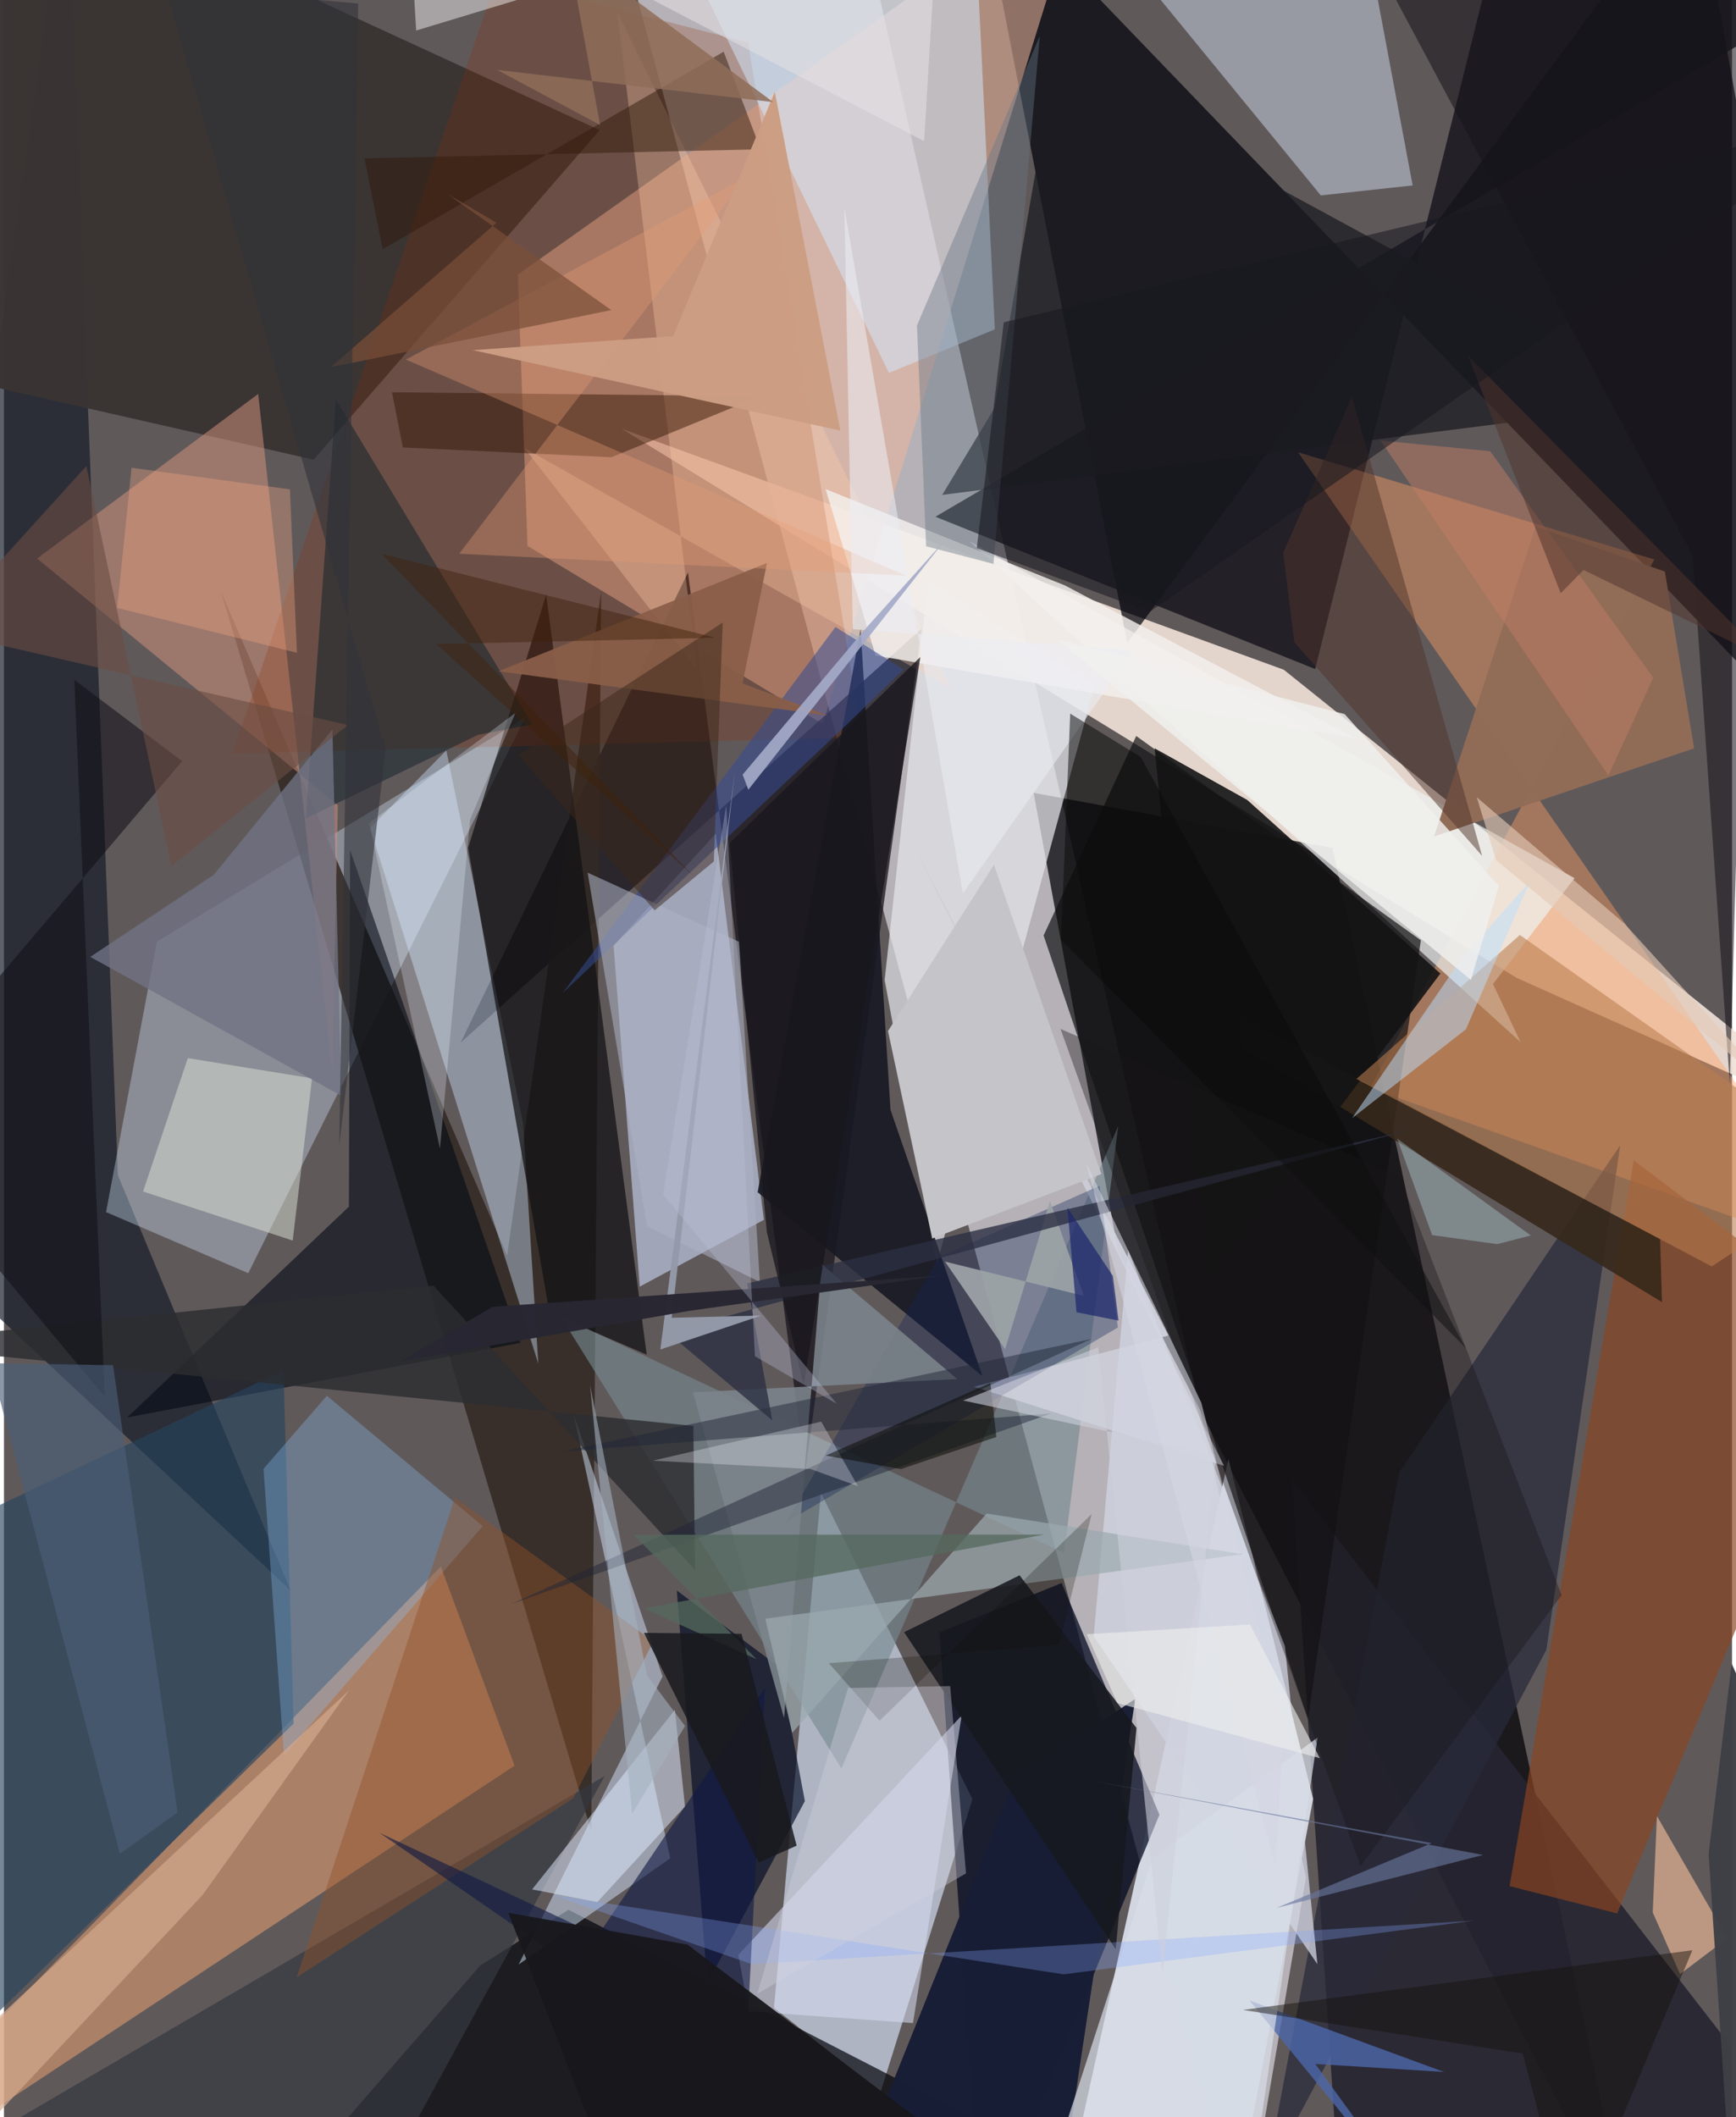 <svg xmlns="http://www.w3.org/2000/svg" width="228" height="278" viewBox="0 0 836 1024"><path fill="#60595a" d="M0 0h836v1024H0z"/><path fill="#d4d1d6" fill-opacity=".737" d="M409.834-62L299.926-24.984 599.526 1086l30.358-178.06z"/><path fill="#efe0d6" fill-opacity=".914" d="M898 547.402l-166.25-74.46-433.08-265.635 320.47 116.616z"/><path fill="#020206" fill-opacity=".729" d="M642.768 410.137l-144.651-26.66 40.938 221.996L787.555 1086z"/><path fill="#00020a" fill-opacity=".71" d="M898 381.922L818.05-62 543.407 311 470.75-62z"/><path fill="#ced9eb" fill-opacity=".714" d="M395.207 721.954l73.335 148.256-44.479 141.669-51.54-40.76z"/><path fill="#ecb79d" fill-opacity=".553" d="M248.605 132.809l4.686 131.23 142.772 86.101L523.553-62z"/><path fill="#19161c" fill-opacity=".749" d="M444.057 303.973l-223.126 200.3 109.99-227.401 56.702 434.86z"/><path fill="#d3d7e1" fill-opacity=".988" d="M592.376 1086l40.964-215.918-40.981-164.494-75.243 340.569z"/><path fill="#cddaf6" fill-opacity=".592" d="M367.643 589.996l-23.317-186.743-49.413 54.166 12.644 164.883z"/><path fill="#020920" fill-opacity=".729" d="M473.308 1086l85.694-208.308-47.304-112.04-59.114 23.838z"/><path fill="#161c27" fill-opacity=".694" d="M55.105 568.38l83.44 200.71L-62 581.56 30.565-62z"/><path fill="#010409" fill-opacity=".698" d="M273.128 923.692l-42.784 27.015L112.658 1086l468.593-3.688z"/><path fill="#d6edff" fill-opacity=".357" d="M118.174 615.782l-68.783-29.531 24.604-130.83 178.2-108.38z"/><path fill="#332924" fill-opacity=".875" d="M284.121 885.7l4.793-599.473-45.495 321.086-138.381-321.059z"/><path fill="#393433" fill-opacity=".984" d="M-62 174.19l211.806 48.139L288.21 62.933 16.956-62z"/><path fill="#e4a071" fill-opacity=".557" d="M247.002 853.994L-62 1058.13v-19.969l273.344-280.484z"/><path fill="#16151c" fill-opacity=".827" d="M634.333 323.593l-183.725-73.662L898-12.724 730.596-62z"/><path fill="#262531" fill-opacity=".906" d="M835.908 990.278l-.38 95.722-188.818-14.151-23.56-356.033z"/><path fill="#e2e3e9" fill-opacity=".729" d="M447.224 280.43l80.299 51.558-76.198 279.262-25.273-137.286z"/><path fill="#fea163" fill-opacity=".424" d="M626.025 218.732L898 610.547l-237.081-84.351 137.475-255.602z"/><path fill="#dae6fc" fill-opacity=".451" d="M637.048 94.517l44.442-4.832-28.082-149.767L508.822-62z"/><path fill="#d6e9ff" fill-opacity=".482" d="M275.552 683.967l43.06 126.86-69.634 139.328 73.34-51.358z"/><path fill="#cfe6fe" fill-opacity=".416" d="M251.188 543.695l-37.19-180.756-36.892 37.567 81.398 259.076z"/><path fill="#d5947e" fill-opacity=".518" d="M161.51 389.443l-2.66 128.103-35.862-327.017L16.04 270.135z"/><path fill="#111113" fill-opacity=".725" d="M263.908 634.982l47.037 20.208-48.635-367.61-37.754 122.46z"/><path fill="#922e00" fill-opacity=".224" d="M415.09 356.654L359.99 20.53 238.334-10.62l-127.79 375.045z"/><path fill="#d3eafe" fill-opacity=".506" d="M330.231-21.601l97.887 201.977 51.238-21.078L468.658-62z"/><path fill="#020a13" fill-opacity=".58" d="M167.459 411.235l82.4 238.252-190.262 36.1L166.874 583.61z"/><path fill="#eff1f0" fill-opacity=".682" d="M733.704 504.06l-13.368-28.109 39.463-51.197-292.811-163.059z"/><path fill="#8a4521" fill-opacity=".678" d="M898 644.124L780.414 925.462l-52.042-13.215 60.123-351z"/><path fill="#171822" fill-opacity=".914" d="M364.613 576.64L473.4 665.596l-44.52-128.812-14.466-232.642z"/><path fill="#0f0f11" fill-opacity=".682" d="M630.85 831.438L502.948 452.456l44.804-96.476 137.705 98.806z"/><path fill="#000b23" fill-opacity=".659" d="M375.31 806.47l-49.806-37.21 14.737 190.09 47.217-88.215z"/><path fill="#75898f" fill-opacity=".627" d="M512.837 751.121l26.217-206.51-133.913 310.7-135.877-218.669z"/><path fill="#1b1c22" fill-opacity=".745" d="M453.905 239.364l25.232-41.895 28.848-165.584 299.118 162.407z"/><path fill="#25435e" fill-opacity=".631" d="M-27.637 997.605L-62 756.372l197.228-93.56 4.897 170.8z"/><path fill="#8bc6f8" fill-opacity=".31" d="M135.447 849.044l96.165-110.929-75.393-63.013-30.667 35.324z"/><path fill="#282a3b" fill-opacity=".725" d="M674.97 712.247l106.928-158.294-35.722 244.012-135.94 255.873z"/><path fill="#cbccd6" fill-opacity=".933" d="M563.322 645.927L440.37 409.535 590.229 708.96l-121.011-38.247z"/><path fill="#071c25" fill-opacity=".463" d="M160.582 193.155l95.02 157.207-26.158 5.028-83.438 40.452z"/><path fill="#d6dcf0" fill-opacity=".573" d="M355.277 945.5l108.061-115.79-23.567 148.778-79.454-5.696z"/><path fill="#162659" fill-opacity=".353" d="M529.97 573.575l8.942 68.475-160.475 94.206 73.815-128.206z"/><path fill="#dadfd3" fill-opacity=".51" d="M88.941 511.774L67.296 576.28l72.385 23.73 9.358-78.458z"/><path fill="#ffcdab" fill-opacity=".314" d="M251.759 216.708l206.852 116.67L296.759 6.168l38.41 317.472z"/><path fill="#343840" fill-opacity=".698" d="M-16.768 1054.312l198.252 4.55 109.15-199.88L-62 1064.821z"/><path fill="#f5c09a" fill-opacity=".616" d="M833.72 937.502l-22.875 17.3-13.207-29.812 2.021-46.627z"/><path fill="#2f1200" fill-opacity=".459" d="M187.726 189.713l5.233 26.709 100.95 4.728 71.834-29.476z"/><path fill="#171d35" fill-opacity=".976" d="M403.32 1073.446l85.798-213.3 58.179-38.463L507.38 1086z"/><path fill="#916d58" fill-opacity=".996" d="M803.492 276.442l14.134 85.498-125.749 42.629 49.067-149.927z"/><path fill="#92532a" fill-opacity=".443" d="M314.172 793.916l-96.022-69.455-76.485 231.846 133.747-86.578z"/><path fill="#e0ebff" fill-opacity=".514" d="M324.565 827.019l4.9 46.738-42.439 46.242-31.514-6.167z"/><path fill="#d2d5e3" fill-opacity=".749" d="M635.396 949.978l-108.22-158.552 16.675-186.685 75.846 191.363z"/><path fill="#321c0c" fill-opacity=".494" d="M366.001 72.197l-191.6 4.401 8.81 43.972 164.966-95.571z"/><path fill="#36281a" fill-opacity=".894" d="M801.19 599.282l.912 30.504-203.434-123.42-1.098-15.147z"/><path fill="#2c2d31" fill-opacity=".812" d="M207.76 621.829L-62 649.979l395.513 39.707.803 69.635z"/><path fill="#7c858b" fill-opacity=".882" d="M395.604 611.462l-18.21 219.5-44.098-157.57 127.888-6.398z"/><path fill="#131315" fill-opacity=".898" d="M556.693 361.947l44.758 24.953 93.437 83.976-112.469 149.9z"/><path fill="#f3f0ee" fill-opacity=".82" d="M513.318 283.177L653.82 357.13l-232.16-40.1-24.161-80.442z"/><path fill="#b97c4e" fill-opacity=".573" d="M826.195 612.535l69.491-45.8L733.36 452.218l-79.066 69.62z"/><path fill="#baddfd" fill-opacity=".506" d="M738.101 426.495l-30.835 71.323-55.099 43.022 53.181-77.468z"/><path fill="#364b92" fill-opacity=".549" d="M408.012 350.161l-137.836 130.25 132.092-177.15 32.911 20.534z"/><path fill="#9ba9af" fill-opacity=".722" d="M368.31 782.912l13.009 55.227 94.106-106.091 123.68 19.664z"/><path fill="#0f0f16" fill-opacity=".557" d="M-62 542.71L48.782 675.624 34.017 328.776l52.194 39.374z"/><path fill="#111a43" fill-opacity=".612" d="M360.186 970.344L181.74 886.491l94.889 65.49 91.524-135.665z"/><path fill="#17151b" fill-opacity=".565" d="M851.468-62l-16.557 586.076-17.99-255.321L648.513-46.827z"/><path fill="#c4c4c9" d="M478.94 418.226l-51.26 80.46 21.366 100.339 81.834-31.173z"/><path fill="#4c68aa" fill-opacity=".792" d="M688.714 1073.08l-86.085-105.47 94.045 34.525-62.322-3.88z"/><path fill="#1e2435" fill-opacity=".471" d="M526.26 647.551l-256.63 54.602 237.018-18.531-261.216 92.18z"/><path fill="#acb2c4" fill-opacity=".569" d="M282.37 422.078l73.23 33.43 10.068 164.574-54.582-27.086z"/><path fill="#d3a98e" fill-opacity=".69" d="M96.117 916.5L-62 1085.273v-54.301l228.95-213.404z"/><path fill="#707385" fill-opacity=".784" d="M158.905 352.854l4.31 177.132L41.744 462.81l59.732-39.687z"/><path fill="#e8f2fe" fill-opacity=".278" d="M210.925 555.555l-34.23-157.475 70.787-53.35-21.998 51.655z"/><path fill="#687584" fill-opacity=".42" d="M441.688 157.442l59.416-140.044-22.41 255.363-32.582-8.552z"/><path fill="#181920" fill-opacity=".871" d="M537.829 942.813l10.059-107.048-56.57-73.842-55.876 27.508z"/><path fill="#8a5e49" fill-opacity=".937" d="M398.684 346.102l-159.367-21.451 129.82-52.37-11.862 58.269z"/><path fill="#e69c75" fill-opacity=".353" d="M359.12 85.622L194.44 173.91l241.945 104.507-216.155-10.592z"/><path fill="#d8dde7" fill-opacity=".714" d="M599.309 1086l36.163-245.59-79.753 58.277-42.098 129.348z"/><path fill="#cafdff" fill-opacity=".294" d="M738.625 597.55L674 550.696l16.895 46.685 31.49 4.355z"/><path fill="#4f342c" fill-opacity=".506" d="M652.097 191.833L715.11 413.98l-90.907-103.447-5.318-43.161z"/><path fill="#9da3a6" fill-opacity=".925" d="M484.336 652.562L455.24 610.19l67.156 16.572-16.356-45.84z"/><path fill="#f2a682" fill-opacity=".361" d="M138.338 236.685l3.388 79.035-86.96-21.708 6.964-67.772z"/><path fill="#cc9d83" fill-opacity=".98" d="M226.815 169.348l177.8 38.908L372.904 44.43l-49.17 118.15z"/><path fill="#e3c9b7" fill-opacity=".62" d="M712.524 385.632l71.383 61.019 76.315 84.126-138.464-114.849z"/><path fill="#c07e66" fill-opacity=".498" d="M797.882 327.78l-21.704 47.284L665.984 213.09l53.023 5.172z"/><path fill="#3c281b" fill-opacity=".494" d="M314.795 440.295l28.623-23.635 4.298-115.543-98.826 64.18z"/><path fill="#eceef5" fill-opacity=".565" d="M410.658 304.293l-4.093-203.744 57.332 331.556 82.594-117.464z"/><path fill="#eeeff6" fill-opacity=".31" d="M413.096 718.776l-17.725-31.19-81.442 18.879 76.224 4.036z"/><path fill="#6b4c42" fill-opacity=".604" d="M81.008 418.911l85.355-68.214-198.628-45.694 72.136-79.596z"/><path fill="#2c3042" fill-opacity=".788" d="M359.575 620.71l320.87-74.294-359.526 98.016 50.783 42.562z"/><path fill="#17171c" fill-opacity=".953" d="M306.491 1086l-62.526-160.865 86.72 15.408 136.11 102.894z"/><path fill="#19181d" fill-opacity=".78" d="M369.067 595.959l17.828 74.01L443.3 317.79l-92.256 89.984z"/><path fill="#8af" fill-opacity=".298" d="M711.304 928.934l-198.646 25.988-247.341-38.448 96.39 33.502z"/><path fill="#9399a9" fill-opacity=".984" d="M353.719 372.329l-30.68 265.034 43.295-1.07-48.793 16.41z"/><path fill="#495e76" fill-opacity=".643" d="M52.745 660.284l31.243 216.28-27.854 20.08L-6.62 659.353z"/><path fill="#a5b2bf" fill-opacity=".58" d="M303.893 877.31l25.597-42.508-18.382-24.428-27.579-140.47z"/><path fill="#101008" fill-opacity=".239" d="M423.606 832.26l102.599-99.958-15.85 63.324-111.298 8.81z"/><path fill="#55695d" fill-opacity=".761" d="M304.602 742.305l198.72-.09-193.713 35.696 54.51 24.592z"/><path fill="#1b256d" fill-opacity=".702" d="M536.464 617.127l-21.999-33.029 4.421 50.592 20.315 4.033z"/><path fill="#0a0b0a" fill-opacity=".518" d="M549.994 366.18l157.198 285.81-195.803-197.475 4.434-109.362z"/><path fill="#090a02" fill-opacity=".518" d="M477.216 668.894L397.55 704.01l36.327 6.551 46.205-15.544z"/><path fill="#16130c" fill-opacity=".471" d="M758.319 1082.67l-23.563-89.43-135.4-21.108 217.464-28.88z"/><path fill="#d0d0de" fill-opacity=".38" d="M457.761 815.507l7.65 90.589-100.97 58.182 43.878-147.864z"/><path fill="#a4abc8" fill-opacity=".914" d="M454.973 261.574l-94.869 120.382-2.745-7.296 59.18-70.312z"/><path fill="#282732" fill-opacity=".988" d="M236.316 632.052l217.631-15.16-122.687 17.162-139.362 24.424z"/><path fill="#3f2109" fill-opacity=".463" d="M182.68 267.833l161.508 40.628-134.99 3.064 124.38 112.13z"/><path fill="#18191e" fill-opacity=".847" d="M309.627 789.777l47.208.455 26.645 102.44-18.34 8.175z"/><path fill="#51342c" fill-opacity=".522" d="M753.122 286.898l11.063-11.22 88.898 43.227-144.919-147.012z"/><path fill="#e5e2e4" fill-opacity=".537" d="M199.412 14.768L194.83-62 445.154 68.29 452.949-62z"/><path fill="#cdcfdc" fill-opacity=".588" d="M463.992 677.377l122.422 26.15-25.992 251.052-31.055-302.968z"/><path fill="#1a171a" fill-opacity=".376" d="M753.558 771.538l-78.44-202.536-163.97-71.333 145.125 404.953z"/><path fill="#7a4f38" fill-opacity=".714" d="M293.814 149.984l-79.016-55.99 23.463 13.751-80.145 69.84z"/><path fill="#d4d7e3" fill-opacity=".569" d="M523.33 561.961l55.915 116.502 40 157.076-4.122 67.315z"/><path fill="#19181f" fill-opacity=".549" d="M898 56.741l-343.783 239.22-83.6-30.87 13.065-109.194z"/><path fill="#eceeec" fill-opacity=".604" d="M538.6 823.694l98 26.684-33.853-64.681-78.92 4.722z"/><path fill="#bdc3d8" fill-opacity=".337" d="M402.918 678.975L363.3 655.967l-13.884-266.534L318.86 577.73z"/><path fill="#3f4045" fill-opacity=".976" d="M898 942.577l-62.176-137.912-11.186 92 9.774 146.914z"/><path fill="#f0f0ed" fill-opacity=".824" d="M648.58 345.383l74.608 83.123-13.506 45.444L509.44 309.273z"/><path fill="#8f6d59" fill-opacity=".855" d="M238.59 33.813l133.553 15.574L272.857-24.1l15.518 84.535z"/><path fill="#303339" fill-opacity=".584" d="M162.187 554.182l9.205-552.45-93.496-8.657 106.765 369.306z"/><path fill="#69779c" fill-opacity=".635" d="M690.672 891.45l-163.77-30.074 188.64 35.799-99.912 25.614z"/></svg>